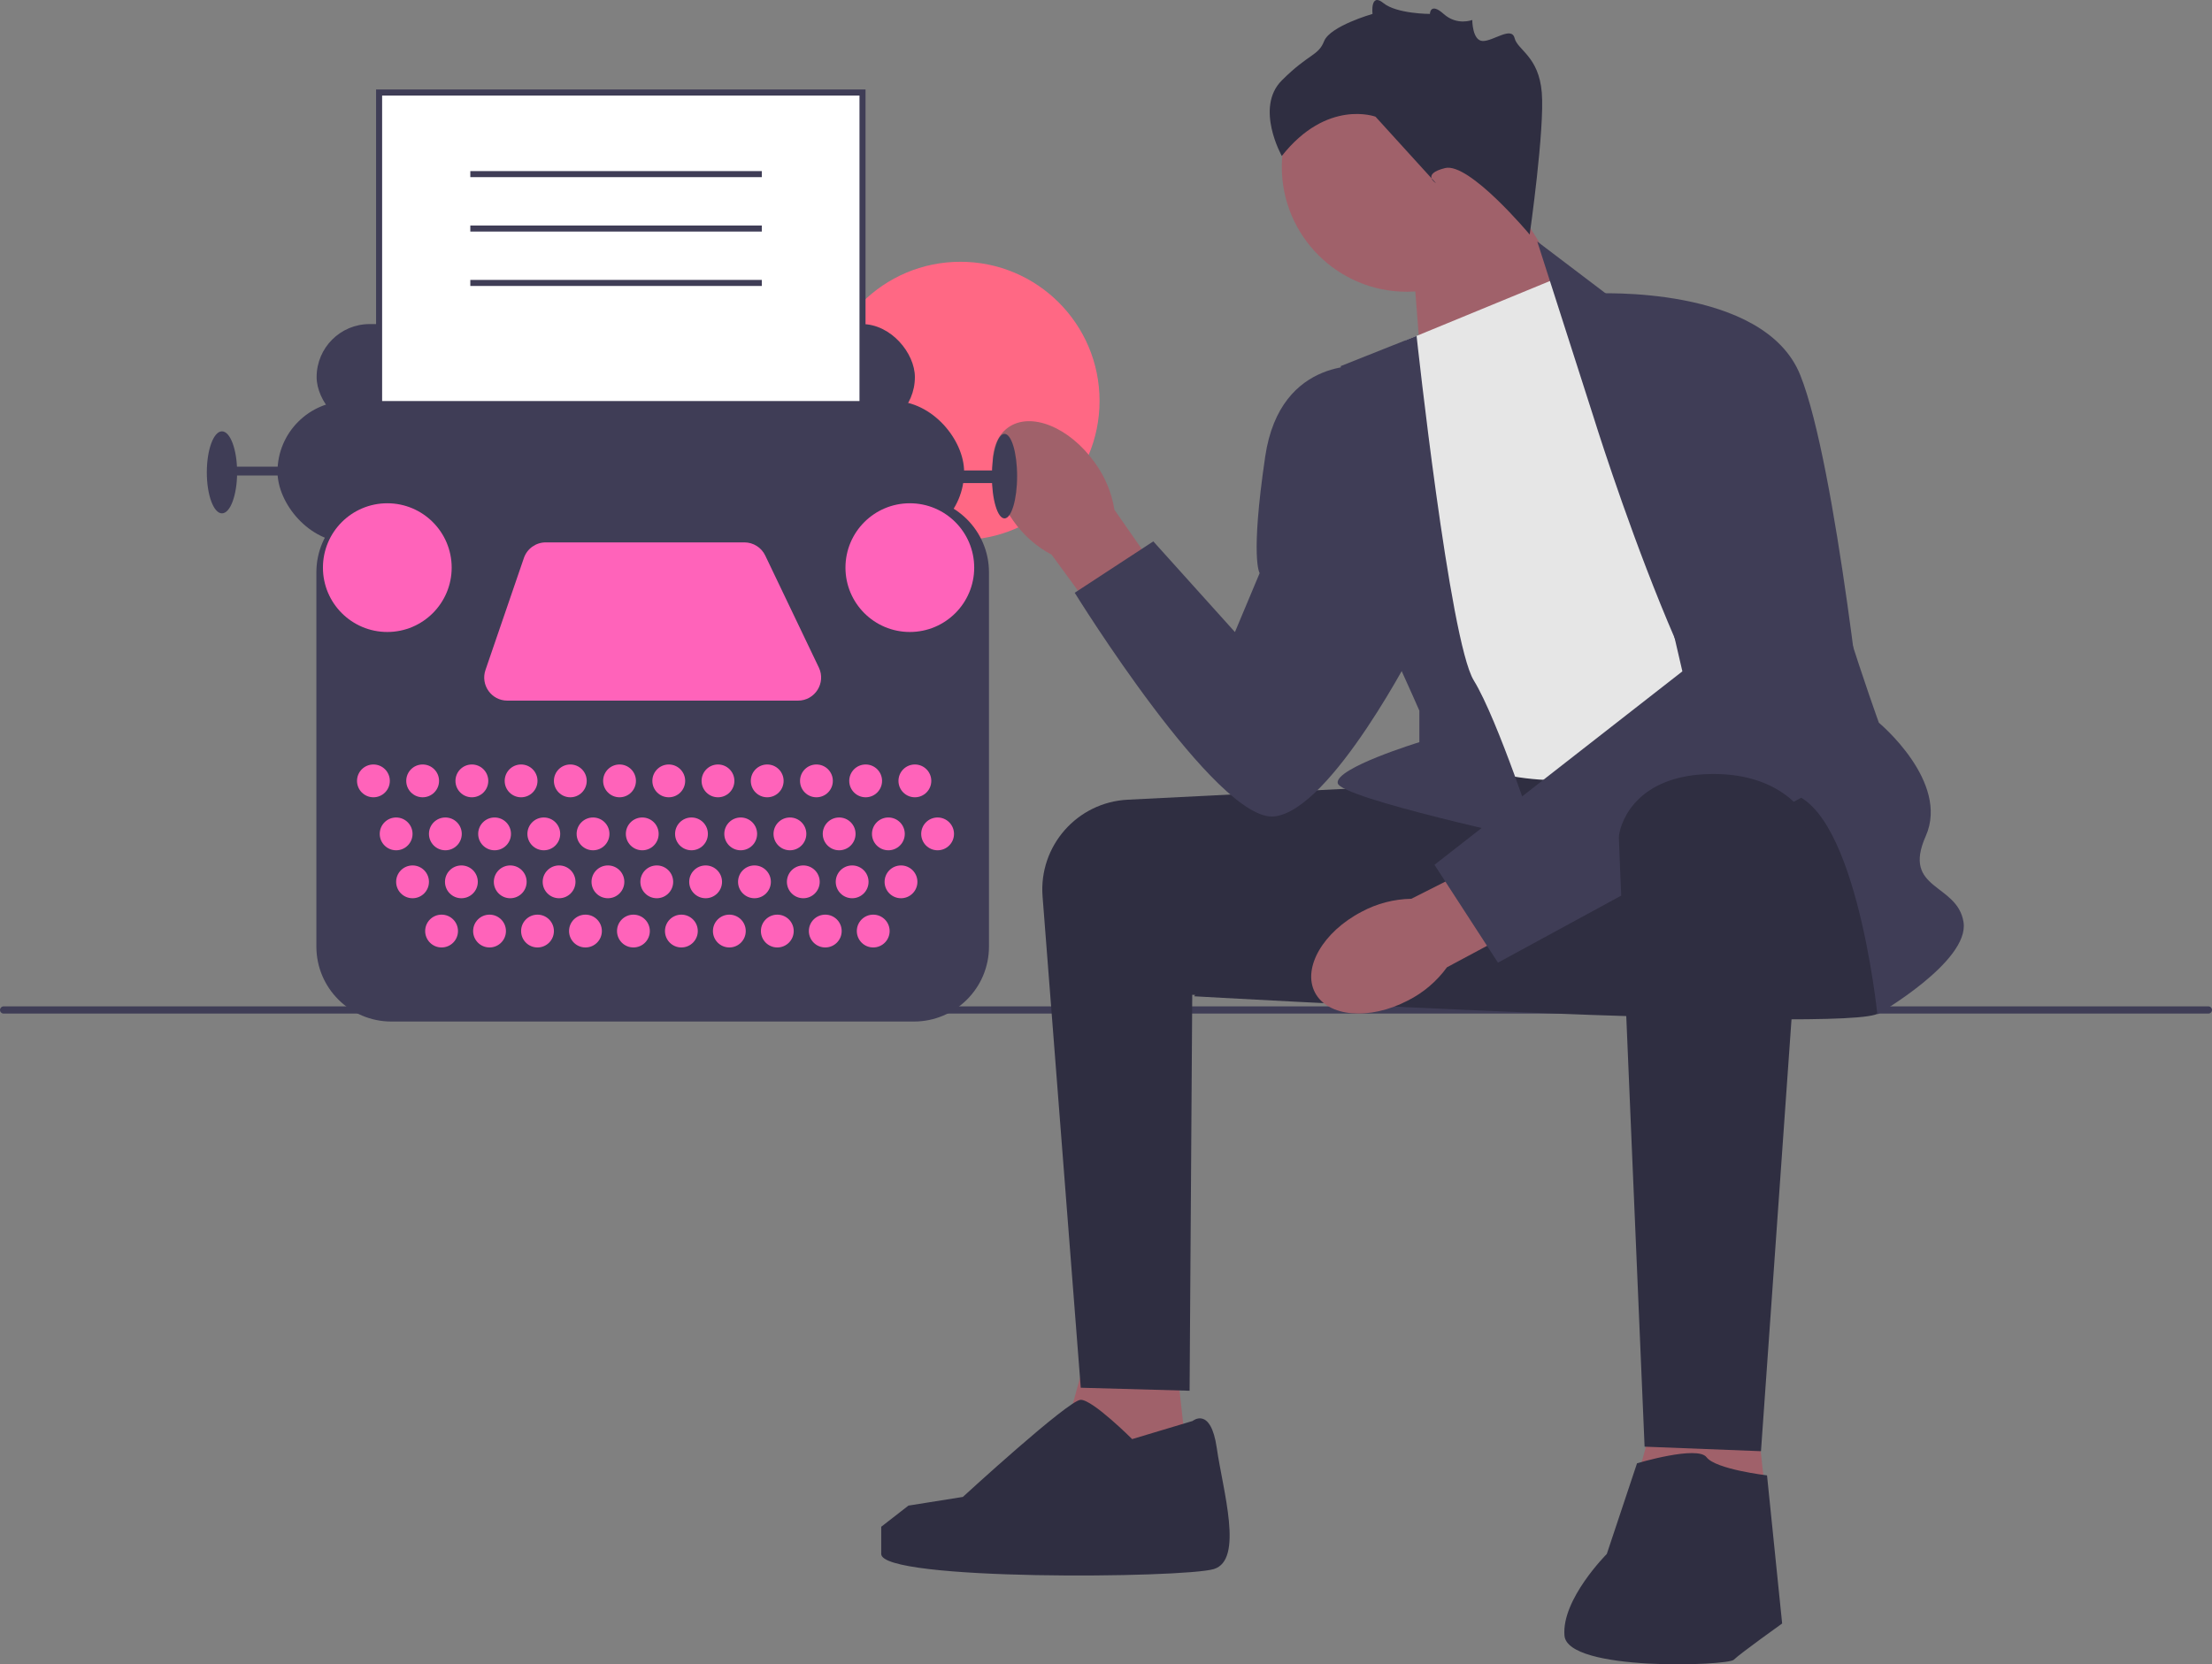 <svg xmlns="http://www.w3.org/2000/svg" width="731.67" height="550.618" viewBox="0 0 731.67 550.618" xmlns:xlink="http://www.w3.org/1999/xlink"><rect x="0" y="0" width="731.67" height="550.618" fill="#808080" stroke="none"/><circle cx="317.682" cy="132.627" r="46.021" fill="#ff6884"/><g><path d="M0,334.134c0,.66,.53,1.19,1.19,1.19H730.48c.66,0,1.19-.53,1.19-1.19,0-.66-.53-1.19-1.19-1.19H1.19c-.66,0-1.19,.53-1.19,1.19Z" fill="#3f3d56"/><g><polygon points="466.985 81.606 470.811 130.557 526.268 107.393 494.985 57.606 466.985 81.606" fill="#a0616a"/><circle cx="465.323" cy="55.181" r="41.339" fill="#a0616a"/><polygon points="387.985 440.606 394.985 503.393 345.985 496.606 361.985 438.606 387.985 440.606" fill="#a0616a"/><polygon points="578.985 449.606 585.985 512.393 536.985 505.606 552.985 447.606 578.985 449.606" fill="#a0616a"/><path d="M462.485,260.106c-.669,0-54.146,2.685-89.477,4.463-16.723,.841-29.452,15.315-28.155,32.009l12.632,162.528,36,1,.878-131,71.122,4-3-73Z" fill="#2f2e41"/><path d="M619.485,259.106s9,69,2,76c-7,7-226.5-5.5-226.5-5.5,0,0,48.154-69.537,56.827-71.519,8.673-1.981,146.673-8.981,146.673-8.981l21,10Z" fill="#2f2e41"/><path id="uuid-395a52e4-5c72-4314-a9bf-6720c6920e4c-134" d="M335.127,172.233c-8.359-11.691-9.103-25.48-1.662-30.799,7.441-5.319,20.247-.152,28.607,11.544,3.404,4.626,5.65,10,6.551,15.673l34.792,49.981-19.8,13.708-35.775-48.834c-5.078-2.688-9.437-6.554-12.714-11.273Z" fill="#a0616a"/><path id="uuid-2bcb0f29-4cb0-4836-b3e1-c42200070018-135" d="M465.674,331.017c-12.747,6.638-26.505,5.441-30.727-2.672-4.223-8.113,2.688-20.068,15.44-26.706,5.058-2.722,10.694-4.192,16.436-4.289l54.365-27.441,10.797,21.526-53.367,28.575c-3.374,4.65-7.812,8.425-12.944,11.008Z" fill="#a0616a"/><path d="M464.985,112.606l51-21,96,148s-67,15-90,18c-23,3-49-9-49-9l-8-136Z" fill="#e6e6e6"/><path d="M526.985,137.606l-18.5-57.709,24,18.209s68,45,68,64c0,19,21,77,21,77,0,0,23.5,19.5,15.5,37.5-8,18,10.5,15.5,12.5,28.5,2,13-28.5,30.5-28.5,30.5,0,0-7.5-73.5-31.5-73.5-24,0-62.5-124.5-62.5-124.5Z" fill="#3f3d56"/><path d="M468.568,111.13l-25.084,9.976s4,70,8,76,18,38,18,38v10.429s-28,8.571-27,13.571c1,5,66,19,66,19,0,0-13-40-21-53-8-13-18.916-113.976-18.916-113.976Z" fill="#3f3d56"/><path d="M527.485,97.106s56-3,68,27c12,30,22,128,22,128l-122,66.374-21-32.374,82-64-29-125Z" fill="#3f3d56"/><path d="M452.485,121.106s-29-4-34,30-1.823,38.5-1.823,38.5l-8.177,19.5-27-30-26,17s47,76,66,74c19-2,47-57,47-57l-16-92Z" fill="#3f3d56"/><path d="M597.323,270.145l-14.839,209.961-38.5-1.5s-8.5-198.5-8.5-201.5c0-3,4-20,29-21,25-1,32.839,14.039,32.839,14.039Z" fill="#2f2e41"/><path d="M541.485,484.106s20-6,23-2c3,4,20,6,20,6l5,49s-14,10-16,12-55,4-56-8c-1-12,14-27,14-27l10-30Z" fill="#2f2e41"/><path d="M394.485,470.106s6-5,8,9c2,14,9,37-1,40-10,3-110,4-110-5v-9l9-7,18.004-2.869s34.996-32.131,38.996-32.131c4,0,17,13,17,13l20-6Z" fill="#2f2e41"/><path d="M505.985,77.606s-20-24-28-22-3,5-3,5l-20-22s-16-6-31,13c0,0-9-16,0-25,9-9,12-8,14-13,2-5,16-9,16-9,0,0-.803-7.197,3.598-3.598s15.394,3.598,15.394,3.598c0,0,.063-4,4.535,0s9.472,2,9.472,2c0,0,0,6.921,3.5,6.961,3.5,.039,9.5-4.961,10.5-.961s8,6,9,18-4,47-4,47Z" fill="#2f2e41"/></g></g><g><rect x="104.731" y="107.214" width="197.887" height="35.069" rx="17.534" ry="17.534" fill="#3f3d56"/><rect x="125.397" y="30.606" width="159.896" height="175.343" fill="#fff"/><path d="M286.293,206.949H124.397V29.606h161.896V206.949Zm-159.896-2h157.896V31.606H126.397V204.949Z" fill="#3f3d56"/><rect x="91.789" y="132.681" width="227.111" height="46.758" rx="23.379" ry="23.379" fill="#3f3d56"/><ellipse cx="332.26" cy="157.521" rx="4.175" ry="13.986" fill="#3f3d56"/><ellipse cx="73.42" cy="156.269" rx="5.01" ry="13.568" fill="#3f3d56"/><rect x="74.672" y="154.39" width="28.806" height="2.922" fill="#3f3d56"/><rect x="306.376" y="155.642" width="23.379" height="4.175" fill="#3f3d56"/><path d="M302.334,337.957H129.439c-13.669,0-24.79-11.121-24.79-24.79v-123.841c0-13.669,11.121-24.79,24.79-24.79h172.896c13.669,0,24.789,11.121,24.789,24.79v123.841c0,13.669-11.12,24.79-24.789,24.79Z" fill="#3f3d56"/><circle cx="123.518" cy="258.343" r="5.427" fill="#ff63ba"/><circle cx="131.033" cy="275.878" r="5.427" fill="#ff63ba"/><circle cx="136.46" cy="291.742" r="5.427" fill="#ff63ba"/><circle cx="146.062" cy="308.024" r="5.427" fill="#ff63ba"/><circle cx="161.926" cy="308.024" r="5.427" fill="#ff63ba"/><circle cx="177.791" cy="308.024" r="5.427" fill="#ff63ba"/><circle cx="193.655" cy="308.024" r="5.427" fill="#ff63ba"/><circle cx="209.52" cy="308.024" r="5.427" fill="#ff63ba"/><circle cx="225.384" cy="308.024" r="5.427" fill="#ff63ba"/><circle cx="241.248" cy="308.024" r="5.427" fill="#ff63ba"/><circle cx="257.113" cy="308.024" r="5.427" fill="#ff63ba"/><circle cx="272.977" cy="308.024" r="5.427" fill="#ff63ba"/><circle cx="288.841" cy="308.024" r="5.427" fill="#ff63ba"/><circle cx="152.617" cy="291.742" r="5.427" fill="#ff63ba"/><circle cx="168.773" cy="291.742" r="5.427" fill="#ff63ba"/><circle cx="184.93" cy="291.742" r="5.427" fill="#ff63ba"/><circle cx="201.086" cy="291.742" r="5.427" fill="#ff63ba"/><circle cx="217.243" cy="291.742" r="5.427" fill="#ff63ba"/><circle cx="233.4" cy="291.742" r="5.427" fill="#ff63ba"/><circle cx="249.556" cy="291.742" r="5.427" fill="#ff63ba"/><circle cx="265.713" cy="291.742" r="5.427" fill="#ff63ba"/><circle cx="281.869" cy="291.742" r="5.427" fill="#ff63ba"/><circle cx="298.026" cy="291.742" r="5.427" fill="#ff63ba"/><circle cx="147.314" cy="275.878" r="5.427" fill="#ff63ba"/><circle cx="163.596" cy="275.878" r="5.427" fill="#ff63ba"/><circle cx="179.878" cy="275.878" r="5.427" fill="#ff63ba"/><circle cx="196.16" cy="275.878" r="5.427" fill="#ff63ba"/><circle cx="212.442" cy="275.878" r="5.427" fill="#ff63ba"/><circle cx="228.724" cy="275.878" r="5.427" fill="#ff63ba"/><circle cx="245.006" cy="275.878" r="5.427" fill="#ff63ba"/><circle cx="261.287" cy="275.878" r="5.427" fill="#ff63ba"/><circle cx="277.569" cy="275.878" r="5.427" fill="#ff63ba"/><circle cx="293.851" cy="275.878" r="5.427" fill="#ff63ba"/><circle cx="310.133" cy="275.878" r="5.427" fill="#ff63ba"/><circle cx="139.8" cy="258.343" r="5.427" fill="#ff63ba"/><circle cx="156.082" cy="258.343" r="5.427" fill="#ff63ba"/><circle cx="172.363" cy="258.343" r="5.427" fill="#ff63ba"/><circle cx="188.645" cy="258.343" r="5.427" fill="#ff63ba"/><circle cx="204.927" cy="258.343" r="5.427" fill="#ff63ba"/><circle cx="221.209" cy="258.343" r="5.427" fill="#ff63ba"/><circle cx="237.491" cy="258.343" r="5.427" fill="#ff63ba"/><circle cx="253.773" cy="258.343" r="5.427" fill="#ff63ba"/><circle cx="270.055" cy="258.343" r="5.427" fill="#ff63ba"/><circle cx="286.336" cy="258.343" r="5.427" fill="#ff63ba"/><circle cx="302.618" cy="258.343" r="5.427" fill="#ff63ba"/><circle cx="128.11" cy="187.789" r="21.292" fill="#ff63ba"/><circle cx="300.948" cy="187.789" r="21.292" fill="#ff63ba"/><path d="M180.522,179.439h65.701c2.945,0,5.628,1.691,6.899,4.347l17.731,37.06c2.429,5.076-1.272,10.948-6.899,10.948h-96.139c-5.248,0-8.936-5.164-7.234-10.128l12.707-37.06c1.06-3.091,3.967-5.167,7.234-5.167Z" fill="#ff63ba"/></g><rect x="155.568" y="56.606" width="96.417" height="2" fill="#3f3d56"/><rect x="155.568" y="74.606" width="96.417" height="2" fill="#3f3d56"/><rect x="155.568" y="92.606" width="96.417" height="2" fill="#3f3d56"/></svg>